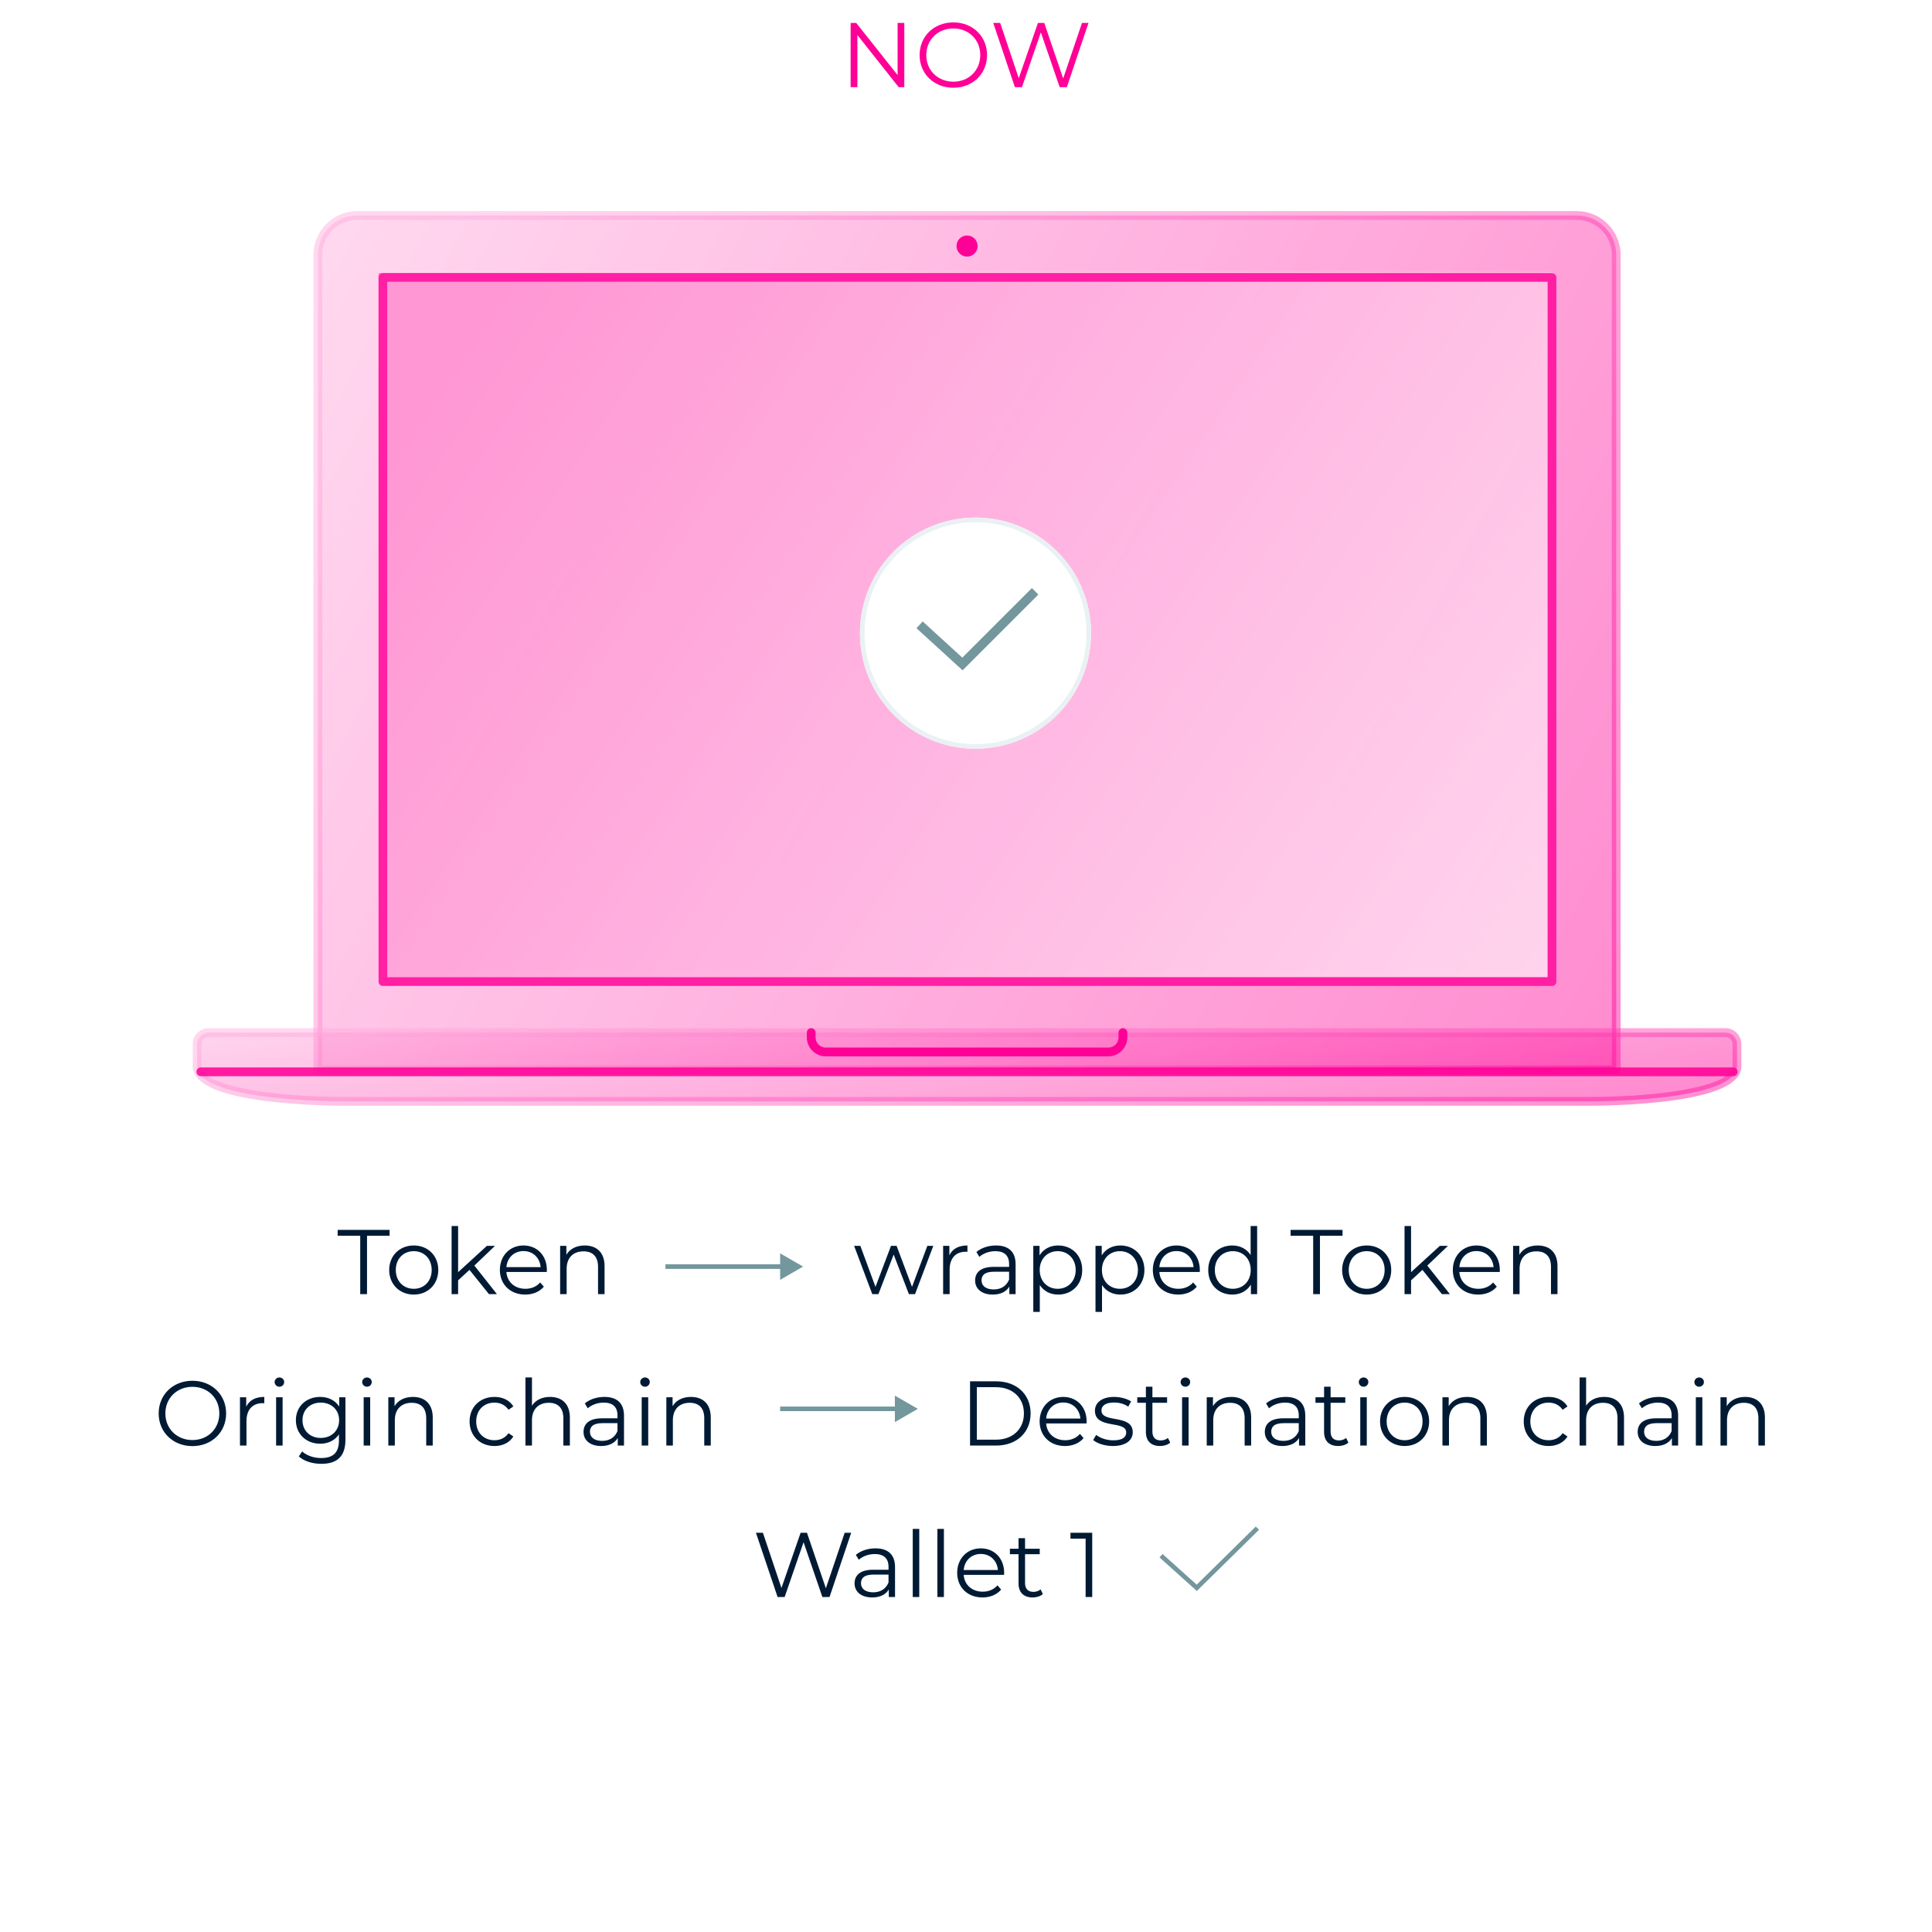 <svg width="421" height="421" viewBox="0 0 421 421" fill="none" xmlns="http://www.w3.org/2000/svg">
  <path d="M195.598 5V16.36L186.578 5H185.358V19H186.838V7.64L195.838 19H197.058V5H195.598ZM207.748 19.12C211.948 19.12 215.088 16.1 215.088 12C215.088 7.9 211.948 4.88 207.748 4.88C203.508 4.88 200.388 7.92 200.388 12C200.388 16.08 203.508 19.12 207.748 19.12ZM207.748 17.8C204.368 17.8 201.848 15.34 201.848 12C201.848 8.66 204.368 6.2 207.748 6.2C211.108 6.2 213.608 8.66 213.608 12C213.608 15.34 211.108 17.8 207.748 17.8ZM235.775 5L231.675 17.1L227.555 5H226.175L221.995 17.04L217.955 5H216.435L221.155 19H222.695L226.815 7.06L230.915 19H232.475L237.195 5H235.775Z" fill="#FF0097"/>
  <path d="M352.187 55.554C352.187 50.807 348.34 46.954 343.587 46.954H77.868C73.121 46.954 69.269 50.802 69.269 55.554V233.126H352.187V55.554V55.554Z" fill="url(#paint0_linear)" fill-opacity="0.45"/>
  <path d="M352.188 234.076C352.717 234.076 353.142 233.646 353.142 233.122V55.554C353.142 50.287 348.855 46 343.588 46H77.869C72.602 46 68.314 50.287 68.314 55.554V233.127C68.314 233.656 68.744 234.081 69.269 234.081H352.188V234.076ZM70.223 55.554C70.223 51.342 73.651 47.909 77.869 47.909H343.588C347.8 47.909 351.233 51.337 351.233 55.554V232.172H70.223V55.554Z" fill="url(#paint1_linear)" fill-opacity="0.45"/>
  <path d="M346.355 239.993C353.306 239.993 378.501 239.248 378.501 232.297V227.53C378.501 226.136 377.372 225.007 375.977 225.007H45.478C44.083 225.007 42.954 226.136 42.954 227.53V232.297C42.954 239.248 68.149 239.993 75.1 239.993H346.355Z" fill="url(#paint2_linear)" fill-opacity="0.45"/>
  <path d="M75.1 240.947H346.356C348.08 240.947 357.079 240.887 365.174 239.692C374.783 238.278 379.456 235.855 379.456 232.292V227.525C379.456 225.606 377.897 224.047 375.978 224.047H45.478C43.559 224.047 42 225.606 42 227.525V232.292C42 235.855 46.672 238.278 56.281 239.692C64.376 240.887 73.381 240.947 75.1 240.947ZM43.909 232.297V227.53C43.909 226.665 44.613 225.966 45.473 225.966H375.978C376.842 225.966 377.542 226.67 377.542 227.53V232.297C377.542 236.724 361.851 239.038 346.351 239.038H75.1C59.599 239.038 43.909 236.724 43.909 232.297Z" fill="url(#paint3_linear)" fill-opacity="0.45"/>
  <g opacity="0.87">
    <path d="M338.105 60.331H83.35V213.768H338.105V60.331Z" fill="white"/>
    <path d="M338.106 214.728C338.635 214.728 339.06 214.298 339.06 213.773V60.331C339.06 59.802 338.63 59.377 338.106 59.377H83.35C82.82 59.377 82.395 59.807 82.395 60.331V213.768C82.395 214.298 82.825 214.723 83.35 214.723H338.106V214.728ZM84.304 61.286H337.146V212.814H84.304V61.286Z" fill="white"/>
  </g>
  <g opacity="0.87">
    <path d="M337.231 59.492H82.476V212.929H337.231V59.492Z" fill="url(#paint4_linear)" fill-opacity="0.45"/>
    <path d="M338.186 214.843C338.715 214.843 339.14 214.413 339.14 213.889V60.447C339.14 59.917 338.71 59.492 338.186 59.492H83.43C82.9 59.492 82.476 59.922 82.476 60.447V213.884C82.476 214.413 82.905 214.838 83.43 214.838H338.186V214.843ZM84.384 61.401H337.226V212.929H84.384V61.401Z" fill="#FF0097"/>
  </g>
  <g opacity="0.87">
    <path d="M377.702 234.516C378.232 234.516 378.656 234.087 378.656 233.562C378.656 233.032 378.227 232.607 377.702 232.607H43.754C43.224 232.607 42.8 233.037 42.8 233.562C42.8 234.092 43.23 234.516 43.754 234.516H377.702Z" fill="#FF0097"/>
  </g>
  <path d="M176.769 224.052C176.239 224.052 175.814 224.481 175.814 225.006V226.056C175.814 228.329 177.663 230.183 179.942 230.183H241.52C243.793 230.183 245.647 228.334 245.647 226.056V225.006C245.647 224.476 245.217 224.052 244.693 224.052C244.163 224.052 243.738 224.481 243.738 225.006V226.056C243.738 227.28 242.744 228.274 241.52 228.274H179.937C178.713 228.274 177.718 227.28 177.718 226.056V225.006C177.723 224.481 177.294 224.052 176.769 224.052Z" fill="#FF0097"/>
  <path d="M210.728 55.149C211.573 55.149 212.262 54.465 212.262 53.615C212.262 52.771 211.578 52.081 210.728 52.081C209.884 52.081 209.194 52.766 209.194 53.615C209.194 54.465 209.884 55.149 210.728 55.149Z" fill="#FF0097"/>
  <path d="M213.027 53.615C213.027 52.346 211.998 51.316 210.728 51.316C209.459 51.316 208.43 52.346 208.43 53.615C208.43 54.879 209.459 55.914 210.728 55.914C211.998 55.914 213.027 54.884 213.027 53.615ZM209.959 53.615C209.959 53.19 210.304 52.846 210.728 52.846C211.153 52.846 211.498 53.19 211.498 53.615C211.498 54.04 211.153 54.385 210.728 54.385C210.304 54.385 209.959 54.04 209.959 53.615Z" fill="#FF0097"/>
  <g filter="url(#filter0_d)">
    <circle cx="212.57" cy="136.97" r="25.179" fill="white"/>
    <circle cx="212.57" cy="136.97" r="24.679" stroke="#EAF1F3"/>
  </g>
  <path d="M200.387 136.159L209.727 144.687L225.566 128.849" stroke="#73979C" stroke-width="2"/>
  <path d="M78.496 282H79.976V269.28H84.896V268H73.576V269.28H78.496V282ZM90.167 282.1C93.247 282.1 95.507 279.86 95.507 276.74C95.507 273.62 93.247 271.4 90.167 271.4C87.087 271.4 84.807 273.62 84.807 276.74C84.807 279.86 87.087 282.1 90.167 282.1ZM90.167 280.84C87.927 280.84 86.247 279.2 86.247 276.74C86.247 274.28 87.927 272.64 90.167 272.64C92.407 272.64 94.067 274.28 94.067 276.74C94.067 279.2 92.407 280.84 90.167 280.84ZM106.546 282H108.286L103.366 275.78L107.866 271.48H106.106L99.826 277.22V267.16H98.406V282H99.826V279L102.306 276.72L106.546 282ZM119.168 276.74C119.168 273.58 117.028 271.4 114.068 271.4C111.108 271.4 108.928 273.62 108.928 276.74C108.928 279.86 111.168 282.1 114.448 282.1C116.108 282.1 117.568 281.5 118.508 280.38L117.708 279.46C116.908 280.38 115.768 280.84 114.488 280.84C112.188 280.84 110.508 279.38 110.348 277.18H119.148C119.148 277.02 119.168 276.86 119.168 276.74ZM114.068 272.62C116.128 272.62 117.628 274.06 117.808 276.12H110.348C110.528 274.06 112.028 272.62 114.068 272.62ZM127.418 271.4C125.598 271.4 124.178 272.14 123.418 273.42V271.48H122.058V282H123.478V276.48C123.478 274.08 124.898 272.68 127.158 272.68C129.158 272.68 130.318 273.82 130.318 276.04V282H131.738V275.9C131.738 272.88 129.978 271.4 127.418 271.4ZM202.077 271.48L198.737 280.42L195.377 271.48H194.157L190.777 280.42L187.477 271.48H186.117L190.077 282H191.417L194.737 273.38L198.057 282H199.397L203.377 271.48H202.077ZM206.875 273.54V271.48H205.515V282H206.935V276.64C206.935 274.16 208.275 272.76 210.475 272.76C210.575 272.76 210.695 272.78 210.815 272.78V271.4C208.875 271.4 207.535 272.14 206.875 273.54ZM217.047 271.4C215.387 271.4 213.827 271.92 212.767 272.82L213.407 273.88C214.267 273.12 215.547 272.64 216.907 272.64C218.867 272.64 219.887 273.62 219.887 275.42V276.06H216.547C213.527 276.06 212.487 277.42 212.487 279.04C212.487 280.86 213.947 282.1 216.327 282.1C218.067 282.1 219.307 281.44 219.947 280.36V282H221.307V275.48C221.307 272.76 219.767 271.4 217.047 271.4ZM216.547 280.98C214.867 280.98 213.887 280.22 213.887 279C213.887 277.92 214.547 277.12 216.587 277.12H219.887V278.84C219.327 280.22 218.147 280.98 216.547 280.98ZM230.584 271.4C228.844 271.4 227.384 272.16 226.524 273.56V271.48H225.164V285.88H226.584V280.02C227.464 281.38 228.904 282.1 230.584 282.1C233.584 282.1 235.824 279.94 235.824 276.74C235.824 273.56 233.584 271.4 230.584 271.4ZM230.484 280.84C228.244 280.84 226.564 279.2 226.564 276.74C226.564 274.3 228.244 272.64 230.484 272.64C232.704 272.64 234.404 274.3 234.404 276.74C234.404 279.2 232.704 280.84 230.484 280.84ZM244.138 271.4C242.398 271.4 240.938 272.16 240.078 273.56V271.48H238.718V285.88H240.138V280.02C241.018 281.38 242.458 282.1 244.138 282.1C247.138 282.1 249.378 279.94 249.378 276.74C249.378 273.56 247.138 271.4 244.138 271.4ZM244.038 280.84C241.798 280.84 240.118 279.2 240.118 276.74C240.118 274.3 241.798 272.64 244.038 272.64C246.258 272.64 247.958 274.3 247.958 276.74C247.958 279.2 246.258 280.84 244.038 280.84ZM261.453 276.74C261.453 273.58 259.313 271.4 256.353 271.4C253.393 271.4 251.213 273.62 251.213 276.74C251.213 279.86 253.453 282.1 256.733 282.1C258.393 282.1 259.853 281.5 260.793 280.38L259.993 279.46C259.193 280.38 258.053 280.84 256.773 280.84C254.473 280.84 252.793 279.38 252.633 277.18H261.433C261.433 277.02 261.453 276.86 261.453 276.74ZM256.353 272.62C258.413 272.62 259.913 274.06 260.093 276.12H252.633C252.813 274.06 254.313 272.62 256.353 272.62ZM272.523 267.16V273.48C271.643 272.12 270.203 271.4 268.523 271.4C265.523 271.4 263.283 273.56 263.283 276.74C263.283 279.92 265.523 282.1 268.523 282.1C270.263 282.1 271.723 281.34 272.583 279.92V282H273.943V267.16H272.523ZM268.643 280.84C266.403 280.84 264.723 279.2 264.723 276.74C264.723 274.28 266.403 272.64 268.643 272.64C270.863 272.64 272.543 274.28 272.543 276.74C272.543 279.2 270.863 280.84 268.643 280.84ZM286.152 282H287.632V269.28H292.552V268H281.232V269.28H286.152V282ZM297.823 282.1C300.903 282.1 303.163 279.86 303.163 276.74C303.163 273.62 300.903 271.4 297.823 271.4C294.743 271.4 292.463 273.62 292.463 276.74C292.463 279.86 294.743 282.1 297.823 282.1ZM297.823 280.84C295.583 280.84 293.903 279.2 293.903 276.74C293.903 274.28 295.583 272.64 297.823 272.64C300.063 272.64 301.723 274.28 301.723 276.74C301.723 279.2 300.063 280.84 297.823 280.84ZM314.202 282H315.942L311.022 275.78L315.522 271.48H313.762L307.482 277.22V267.16H306.062V282H307.482V279L309.962 276.72L314.202 282ZM326.824 276.74C326.824 273.58 324.684 271.4 321.724 271.4C318.764 271.4 316.584 273.62 316.584 276.74C316.584 279.86 318.824 282.1 322.104 282.1C323.764 282.1 325.224 281.5 326.164 280.38L325.364 279.46C324.564 280.38 323.424 280.84 322.144 280.84C319.844 280.84 318.164 279.38 318.004 277.18H326.804C326.804 277.02 326.824 276.86 326.824 276.74ZM321.724 272.62C323.784 272.62 325.284 274.06 325.464 276.12H318.004C318.184 274.06 319.684 272.62 321.724 272.62ZM335.074 271.4C333.254 271.4 331.834 272.14 331.074 273.42V271.48H329.714V282H331.134V276.48C331.134 274.08 332.554 272.68 334.814 272.68C336.814 272.68 337.974 273.82 337.974 276.04V282H339.394V275.9C339.394 272.88 337.634 271.4 335.074 271.4ZM41.935 315.12C46.135 315.12 49.275 312.1 49.275 308C49.275 303.9 46.135 300.88 41.935 300.88C37.695 300.88 34.575 303.92 34.575 308C34.575 312.08 37.695 315.12 41.935 315.12ZM41.935 313.8C38.555 313.8 36.035 311.34 36.035 308C36.035 304.66 38.555 302.2 41.935 302.2C45.295 302.2 47.795 304.66 47.795 308C47.795 311.34 45.295 313.8 41.935 313.8ZM53.653 306.54V304.48H52.292V315H53.712V309.64C53.712 307.16 55.053 305.76 57.252 305.76C57.352 305.76 57.472 305.78 57.593 305.78V304.4C55.653 304.4 54.312 305.14 53.653 306.54ZM60.884 302.18C61.484 302.18 61.924 301.72 61.924 301.14C61.924 300.6 61.464 300.16 60.884 300.16C60.304 300.16 59.844 300.62 59.844 301.16C59.844 301.72 60.304 302.18 60.884 302.18ZM60.164 315H61.584V304.48H60.164V315ZM73.915 304.48V306.5C73.035 305.12 71.515 304.4 69.755 304.4C66.755 304.4 64.475 306.46 64.475 309.48C64.475 312.5 66.755 314.6 69.755 314.6C71.475 314.6 72.975 313.9 73.855 312.56V313.9C73.855 316.5 72.635 317.72 69.975 317.72C68.355 317.72 66.835 317.18 65.835 316.28L65.115 317.36C66.215 318.4 68.095 318.98 70.015 318.98C73.495 318.98 75.275 317.34 75.275 313.72V304.48H73.915ZM69.895 313.34C67.575 313.34 65.915 311.76 65.915 309.48C65.915 307.2 67.575 305.64 69.895 305.64C72.215 305.64 73.895 307.2 73.895 309.48C73.895 311.76 72.215 313.34 69.895 313.34ZM79.966 302.18C80.566 302.18 81.006 301.72 81.006 301.14C81.006 300.6 80.546 300.16 79.966 300.16C79.386 300.16 78.926 300.62 78.926 301.16C78.926 301.72 79.386 302.18 79.966 302.18ZM79.246 315H80.666V304.48H79.246V315ZM89.977 304.4C88.157 304.4 86.737 305.14 85.977 306.42V304.48H84.617V315H86.037V309.48C86.037 307.08 87.457 305.68 89.717 305.68C91.717 305.68 92.877 306.82 92.877 309.04V315H94.297V308.9C94.297 305.88 92.537 304.4 89.977 304.4ZM107.746 315.1C109.526 315.1 111.026 314.38 111.866 313.02L110.806 312.3C110.086 313.36 108.966 313.84 107.746 313.84C105.446 313.84 103.766 312.22 103.766 309.74C103.766 307.28 105.446 305.64 107.746 305.64C108.966 305.64 110.086 306.14 110.806 307.2L111.866 306.48C111.026 305.1 109.526 304.4 107.746 304.4C104.606 304.4 102.326 306.6 102.326 309.74C102.326 312.88 104.606 315.1 107.746 315.1ZM119.86 304.4C118.08 304.4 116.7 305.1 115.92 306.32V300.16H114.5V315H115.92V309.48C115.92 307.08 117.34 305.68 119.6 305.68C121.6 305.68 122.76 306.82 122.76 309.04V315H124.18V308.9C124.18 305.88 122.42 304.4 119.86 304.4ZM131.715 304.4C130.055 304.4 128.495 304.92 127.435 305.82L128.075 306.88C128.935 306.12 130.215 305.64 131.575 305.64C133.535 305.64 134.555 306.62 134.555 308.42V309.06H131.215C128.195 309.06 127.155 310.42 127.155 312.04C127.155 313.86 128.615 315.1 130.995 315.1C132.735 315.1 133.975 314.44 134.615 313.36V315H135.975V308.48C135.975 305.76 134.435 304.4 131.715 304.4ZM131.215 313.98C129.535 313.98 128.555 313.22 128.555 312C128.555 310.92 129.215 310.12 131.255 310.12H134.555V311.84C133.995 313.22 132.815 313.98 131.215 313.98ZM140.552 302.18C141.152 302.18 141.592 301.72 141.592 301.14C141.592 300.6 141.132 300.16 140.552 300.16C139.972 300.16 139.512 300.62 139.512 301.16C139.512 301.72 139.972 302.18 140.552 302.18ZM139.832 315H141.252V304.48H139.832V315ZM150.563 304.4C148.743 304.4 147.323 305.14 146.563 306.42V304.48H145.203V315H146.623V309.48C146.623 307.08 148.043 305.68 150.303 305.68C152.303 305.68 153.463 306.82 153.463 309.04V315H154.883V308.9C154.883 305.88 153.123 304.4 150.563 304.4ZM211.382 315H217.082C221.562 315 224.582 312.12 224.582 308C224.582 303.88 221.562 301 217.082 301H211.382V315ZM212.862 313.72V302.28H217.002C220.722 302.28 223.122 304.64 223.122 308C223.122 311.36 220.722 313.72 217.002 313.72H212.862ZM236.785 309.74C236.785 306.58 234.645 304.4 231.685 304.4C228.725 304.4 226.545 306.62 226.545 309.74C226.545 312.86 228.785 315.1 232.065 315.1C233.725 315.1 235.185 314.5 236.125 313.38L235.325 312.46C234.525 313.38 233.385 313.84 232.105 313.84C229.805 313.84 228.125 312.38 227.965 310.18H236.765C236.765 310.02 236.785 309.86 236.785 309.74ZM231.685 305.62C233.745 305.62 235.245 307.06 235.425 309.12H227.965C228.145 307.06 229.645 305.62 231.685 305.62ZM242.495 315.1C245.235 315.1 246.835 313.92 246.835 312.1C246.835 308.06 240.015 310.2 240.015 307.36C240.015 306.36 240.855 305.62 242.755 305.62C243.835 305.62 244.935 305.88 245.855 306.52L246.475 305.38C245.595 304.78 244.115 304.4 242.755 304.4C240.075 304.4 238.595 305.68 238.595 307.4C238.595 311.56 245.415 309.4 245.415 312.14C245.415 313.18 244.595 313.86 242.595 313.86C241.115 313.86 239.695 313.34 238.855 312.68L238.215 313.8C239.075 314.54 240.755 315.1 242.495 315.1ZM254.5 313.34C254.1 313.7 253.52 313.88 252.94 313.88C251.76 313.88 251.12 313.2 251.12 311.96V305.68H254.32V304.48H251.12V302.18H249.7V304.48H247.82V305.68H249.7V312.04C249.7 313.98 250.8 315.1 252.78 315.1C253.6 315.1 254.44 314.86 255 314.36L254.5 313.34ZM258.305 302.18C258.905 302.18 259.345 301.72 259.345 301.14C259.345 300.6 258.885 300.16 258.305 300.16C257.725 300.16 257.265 300.62 257.265 301.16C257.265 301.72 257.725 302.18 258.305 302.18ZM257.585 315H259.005V304.48H257.585V315ZM268.317 304.4C266.497 304.4 265.077 305.14 264.317 306.42V304.48H262.957V315H264.377V309.48C264.377 307.08 265.797 305.68 268.057 305.68C270.057 305.68 271.217 306.82 271.217 309.04V315H272.637V308.9C272.637 305.88 270.877 304.4 268.317 304.4ZM280.172 304.4C278.512 304.4 276.952 304.92 275.892 305.82L276.532 306.88C277.392 306.12 278.672 305.64 280.032 305.64C281.992 305.64 283.012 306.62 283.012 308.42V309.06H279.672C276.652 309.06 275.612 310.42 275.612 312.04C275.612 313.86 277.072 315.1 279.452 315.1C281.192 315.1 282.432 314.44 283.072 313.36V315H284.432V308.48C284.432 305.76 282.892 304.4 280.172 304.4ZM279.672 313.98C277.992 313.98 277.012 313.22 277.012 312C277.012 310.92 277.672 310.12 279.712 310.12H283.012V311.84C282.452 313.22 281.272 313.98 279.672 313.98ZM293.329 313.34C292.929 313.7 292.349 313.88 291.769 313.88C290.589 313.88 289.949 313.2 289.949 311.96V305.68H293.149V304.48H289.949V302.18H288.529V304.48H286.649V305.68H288.529V312.04C288.529 313.98 289.629 315.1 291.609 315.1C292.429 315.1 293.269 314.86 293.829 314.36L293.329 313.34ZM297.134 302.18C297.734 302.18 298.174 301.72 298.174 301.14C298.174 300.6 297.714 300.16 297.134 300.16C296.554 300.16 296.094 300.62 296.094 301.16C296.094 301.72 296.554 302.18 297.134 302.18ZM296.414 315H297.834V304.48H296.414V315ZM306.085 315.1C309.165 315.1 311.425 312.86 311.425 309.74C311.425 306.62 309.165 304.4 306.085 304.4C303.005 304.4 300.725 306.62 300.725 309.74C300.725 312.86 303.005 315.1 306.085 315.1ZM306.085 313.84C303.845 313.84 302.165 312.2 302.165 309.74C302.165 307.28 303.845 305.64 306.085 305.64C308.325 305.64 309.985 307.28 309.985 309.74C309.985 312.2 308.325 313.84 306.085 313.84ZM319.684 304.4C317.864 304.4 316.444 305.14 315.684 306.42V304.48H314.324V315H315.744V309.48C315.744 307.08 317.164 305.68 319.424 305.68C321.424 305.68 322.584 306.82 322.584 309.04V315H324.004V308.9C324.004 305.88 322.244 304.4 319.684 304.4ZM337.453 315.1C339.233 315.1 340.733 314.38 341.573 313.02L340.513 312.3C339.793 313.36 338.673 313.84 337.453 313.84C335.153 313.84 333.473 312.22 333.473 309.74C333.473 307.28 335.153 305.64 337.453 305.64C338.673 305.64 339.793 306.14 340.513 307.2L341.573 306.48C340.733 305.1 339.233 304.4 337.453 304.4C334.313 304.4 332.033 306.6 332.033 309.74C332.033 312.88 334.313 315.1 337.453 315.1ZM349.567 304.4C347.787 304.4 346.407 305.1 345.627 306.32V300.16H344.207V315H345.627V309.48C345.627 307.08 347.047 305.68 349.307 305.68C351.307 305.68 352.467 306.82 352.467 309.04V315H353.887V308.9C353.887 305.88 352.127 304.4 349.567 304.4ZM361.422 304.4C359.762 304.4 358.202 304.92 357.142 305.82L357.782 306.88C358.642 306.12 359.922 305.64 361.282 305.64C363.242 305.64 364.262 306.62 364.262 308.42V309.06H360.922C357.902 309.06 356.862 310.42 356.862 312.04C356.862 313.86 358.322 315.1 360.702 315.1C362.442 315.1 363.682 314.44 364.322 313.36V315H365.682V308.48C365.682 305.76 364.142 304.4 361.422 304.4ZM360.922 313.98C359.242 313.98 358.262 313.22 358.262 312C358.262 310.92 358.922 310.12 360.962 310.12H364.262V311.84C363.702 313.22 362.522 313.98 360.922 313.98ZM370.259 302.18C370.859 302.18 371.299 301.72 371.299 301.14C371.299 300.6 370.839 300.16 370.259 300.16C369.679 300.16 369.219 300.62 369.219 301.16C369.219 301.72 369.679 302.18 370.259 302.18ZM369.539 315H370.959V304.48H369.539V315ZM380.27 304.4C378.45 304.4 377.03 305.14 376.27 306.42V304.48H374.91V315H376.33V309.48C376.33 307.08 377.75 305.68 380.01 305.68C382.01 305.68 383.17 306.82 383.17 309.04V315H384.59V308.9C384.59 305.88 382.83 304.4 380.27 304.4ZM184.064 334L179.964 346.1L175.844 334H174.464L170.284 346.04L166.244 334H164.724L169.444 348H170.984L175.104 336.06L179.204 348H180.764L185.484 334H184.064ZM190.777 337.4C189.117 337.4 187.557 337.92 186.497 338.82L187.137 339.88C187.997 339.12 189.277 338.64 190.637 338.64C192.597 338.64 193.617 339.62 193.617 341.42V342.06H190.277C187.257 342.06 186.217 343.42 186.217 345.04C186.217 346.86 187.677 348.1 190.057 348.1C191.797 348.1 193.037 347.44 193.677 346.36V348H195.037V341.48C195.037 338.76 193.497 337.4 190.777 337.4ZM190.277 346.98C188.597 346.98 187.617 346.22 187.617 345C187.617 343.92 188.277 343.12 190.317 343.12H193.617V344.84C193.057 346.22 191.877 346.98 190.277 346.98ZM198.894 348H200.314V333.16H198.894V348ZM204.265 348H205.685V333.16H204.265V348ZM218.816 342.74C218.816 339.58 216.676 337.4 213.716 337.4C210.756 337.4 208.576 339.62 208.576 342.74C208.576 345.86 210.816 348.1 214.096 348.1C215.756 348.1 217.216 347.5 218.156 346.38L217.356 345.46C216.556 346.38 215.416 346.84 214.136 346.84C211.836 346.84 210.156 345.38 209.996 343.18H218.796C218.796 343.02 218.816 342.86 218.816 342.74ZM213.716 338.62C215.776 338.62 217.276 340.06 217.456 342.12H209.996C210.176 340.06 211.676 338.62 213.716 338.62ZM226.747 346.34C226.347 346.7 225.767 346.88 225.187 346.88C224.007 346.88 223.367 346.2 223.367 344.96V338.68H226.567V337.48H223.367V335.18H221.947V337.48H220.067V338.68H221.947V345.04C221.947 346.98 223.047 348.1 225.027 348.1C225.847 348.1 226.687 347.86 227.247 347.36L226.747 346.34ZM233.266 334V335.28H236.566V348H238.006V334H233.266Z" fill="#001A34"/>
  <path d="M175 276L170 273.113V278.887L175 276ZM145 276.5H170.5V275.5H145V276.5Z" fill="#73979C"/>
  <path d="M200 307L195 304.113V309.887L200 307ZM170 307.5H195.5V306.5H170V307.5Z" fill="#73979C"/>
  <path d="M253 339L260.79 346L274 333" stroke="#73979C"/>
  <defs>
    <filter id="filter0_d" x="162.391" y="87.791" width="100.359" height="100.359" filterUnits="userSpaceOnUse" color-interpolation-filters="sRGB">
      <feFlood flood-opacity="0" result="BackgroundImageFix"/>
      <feColorMatrix in="SourceAlpha" type="matrix" values="0 0 0 0 0 0 0 0 0 0 0 0 0 0 0 0 0 0 127 0" result="hardAlpha"/>
      <feOffset dy="1"/>
      <feGaussianBlur stdDeviation="12.5"/>
      <feColorMatrix type="matrix" values="0 0 0 0 0.887 0 0 0 0 0.944 0 0 0 0 0.963 0 0 0 1 0"/>
      <feBlend mode="normal" in2="BackgroundImageFix" result="effect1_dropShadow"/>
      <feBlend mode="normal" in="SourceGraphic" in2="effect1_dropShadow" result="shape"/>
    </filter>
    <linearGradient id="paint0_linear" x1="351.756" y1="233.603" x2="55.005" y2="79.397" gradientUnits="userSpaceOnUse">
      <stop stop-color="#FF0097"/>
      <stop offset="1" stop-color="#FFA9DC"/>
    </linearGradient>
    <linearGradient id="paint1_linear" x1="352.708" y1="234.562" x2="85.737" y2="72.549" gradientUnits="userSpaceOnUse">
      <stop stop-color="#FF0097"/>
      <stop offset="1" stop-color="#FFA9DC"/>
    </linearGradient>
    <linearGradient id="paint2_linear" x1="392.075" y1="232.815" x2="383.952" y2="174.872" gradientUnits="userSpaceOnUse">
      <stop stop-color="#FF0097"/>
      <stop offset="1" stop-color="#FFA9DC"/>
    </linearGradient>
    <linearGradient id="paint3_linear" x1="378.942" y1="240.99" x2="372.286" y2="187.735" gradientUnits="userSpaceOnUse">
      <stop stop-color="#FF0097"/>
      <stop offset="1" stop-color="#FFA9DC"/>
    </linearGradient>
    <linearGradient id="paint4_linear" x1="336.843" y1="213.322" x2="110.373" y2="62.642" gradientUnits="userSpaceOnUse">
      <stop stop-color="#FFA9DC"/>
      <stop offset="1" stop-color="#FF0097"/>
    </linearGradient>
  </defs>
</svg>
